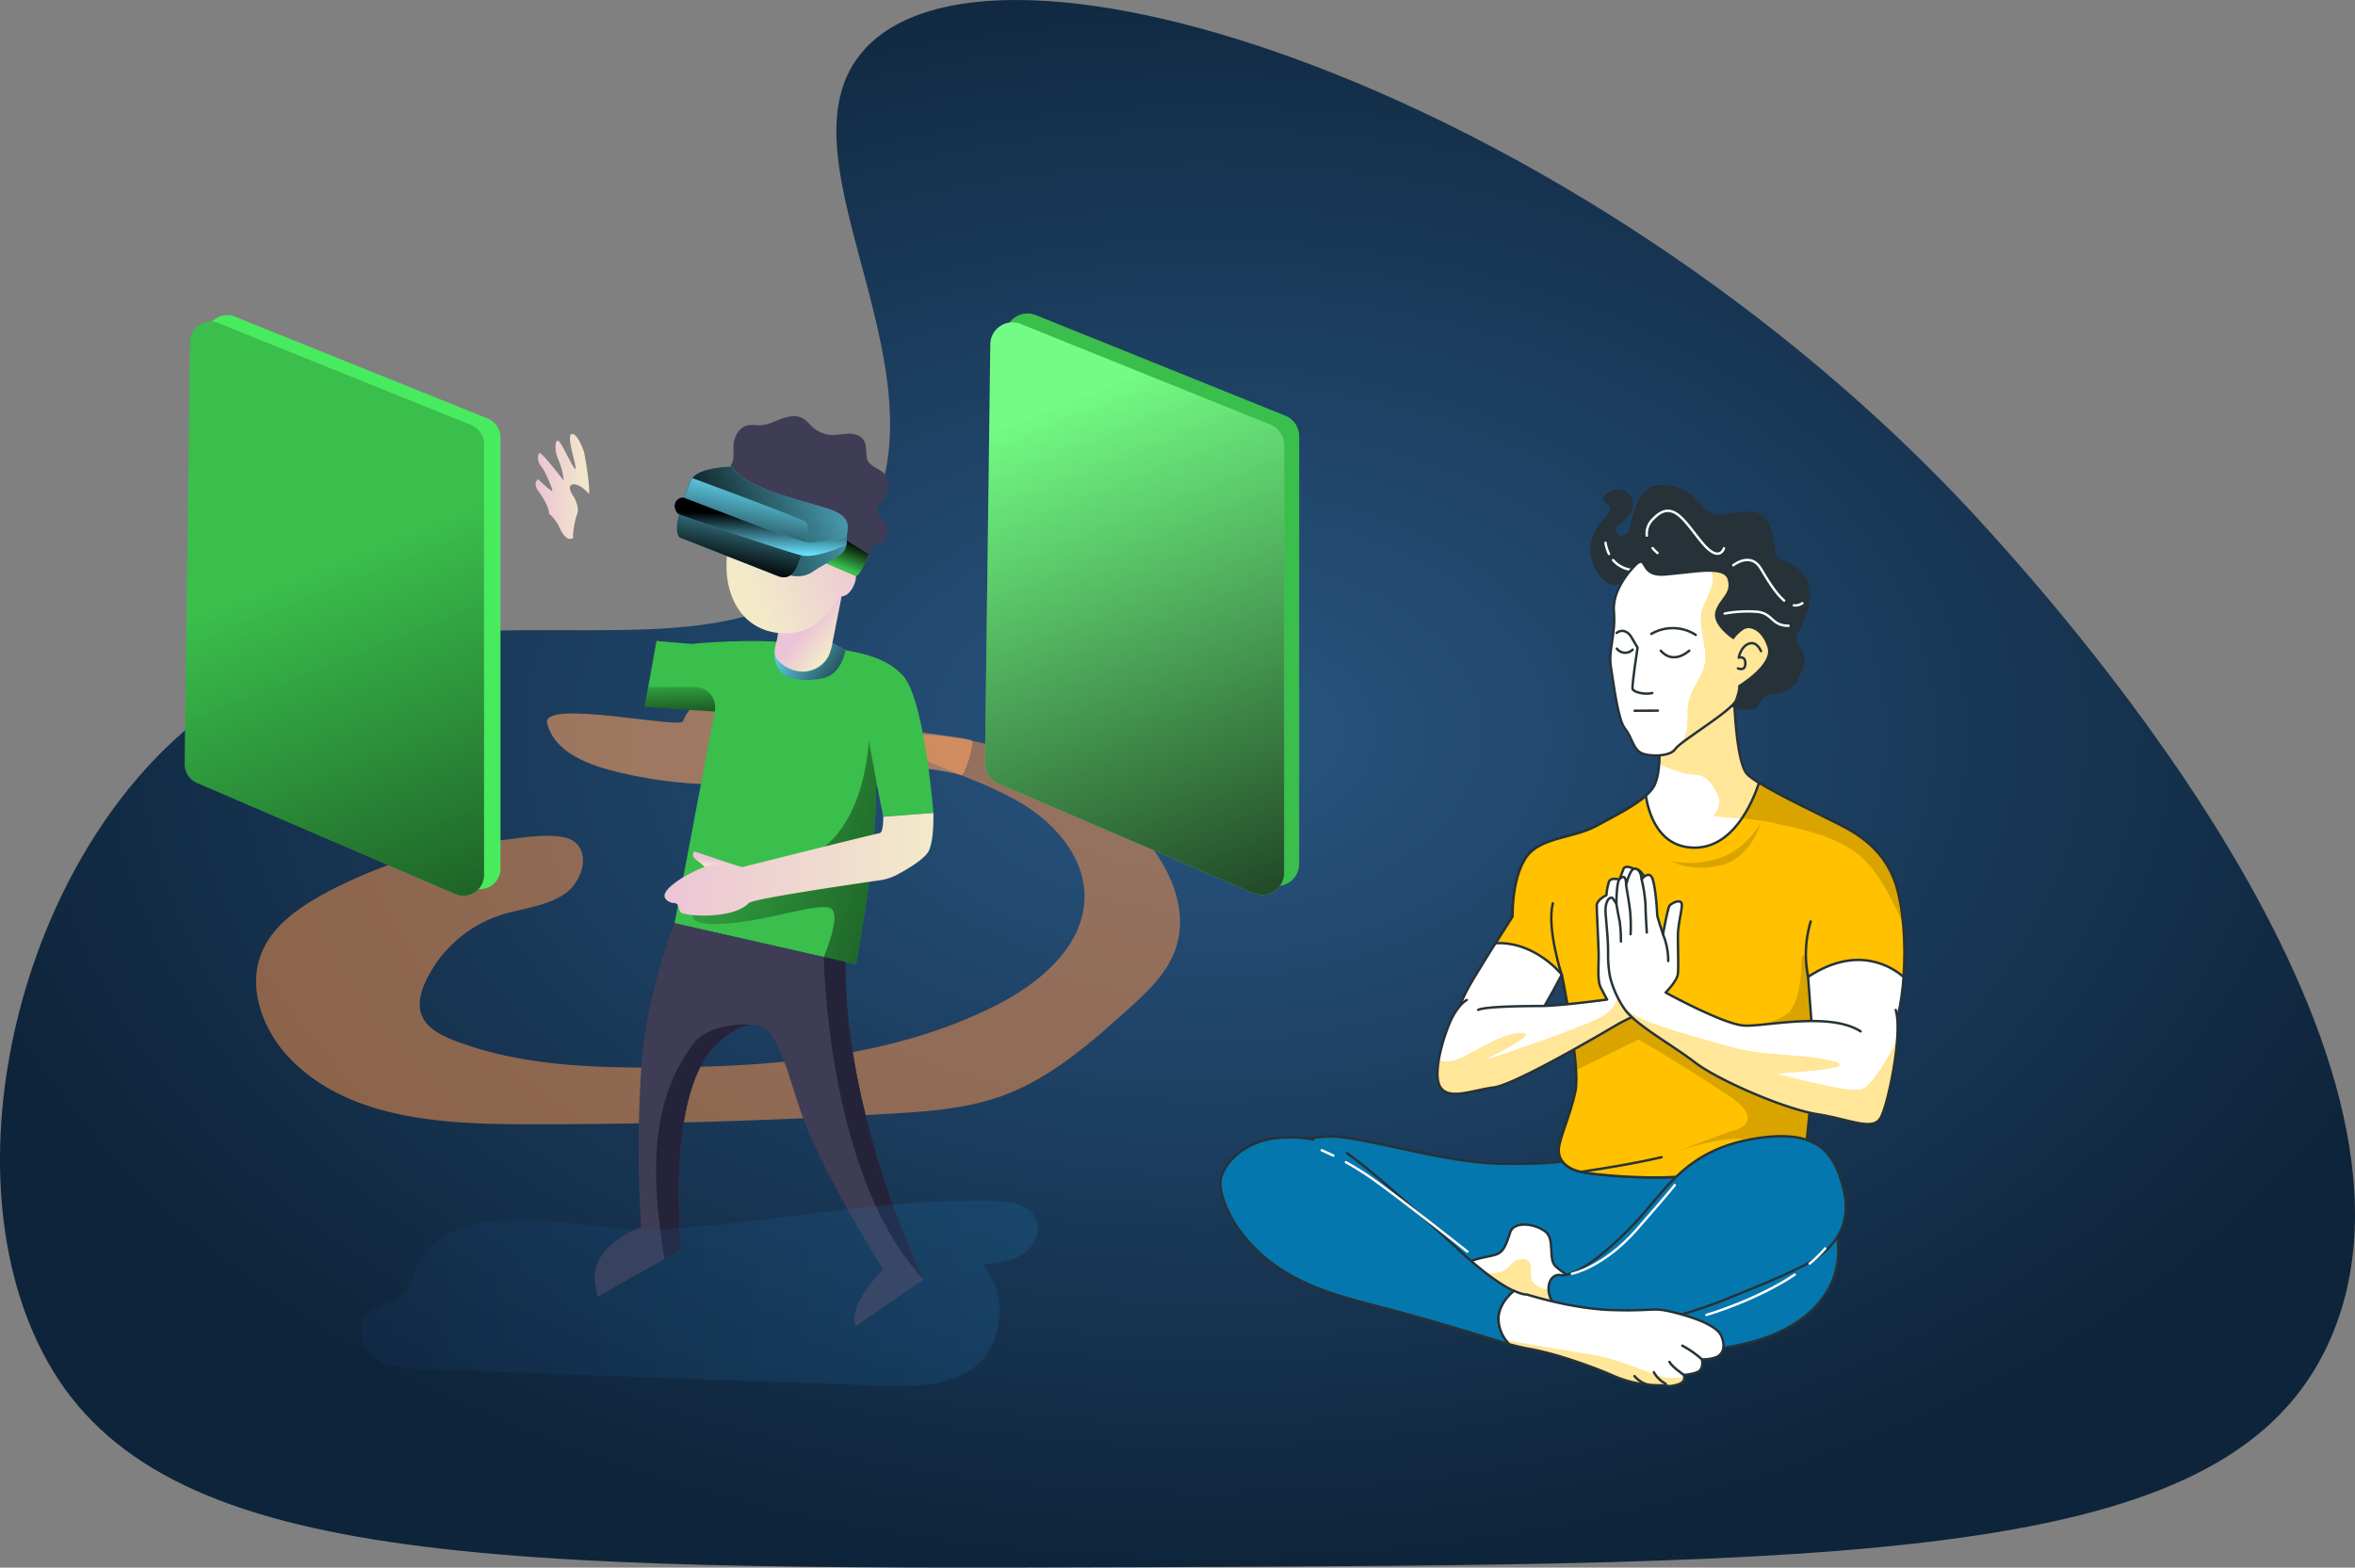 <?xml version="1.0" encoding="UTF-8"?> <svg xmlns="http://www.w3.org/2000/svg" xmlns:xlink="http://www.w3.org/1999/xlink" width="975.209" height="649.325" viewBox="0 0 975.209 649.325"><rect x="0" y="0" width="975.209" height="649.325" fill="#808080" stroke="none"/><defs><radialGradient id="radial-gradient" cx="0.5" cy="0.5" r="0.5" gradientUnits="objectBoundingBox"><stop offset="0" stop-color="#295682"></stop><stop offset="1" stop-color="#0e243a"></stop></radialGradient><linearGradient id="linear-gradient" x1="0.771" y1="1.8" x2="0.483" y2="0.409" gradientUnits="objectBoundingBox"><stop offset="0.01"></stop><stop offset="0.99" stop-opacity="0"></stop></linearGradient><linearGradient id="linear-gradient-2" x1="0.704" y1="1.48" x2="0.416" y2="0.086" xlink:href="#linear-gradient"></linearGradient><linearGradient id="linear-gradient-3" x1="1.311" y1="0.739" x2="-0.285" y2="0.089" gradientUnits="objectBoundingBox"><stop offset="0.01"></stop><stop offset="0.15" stop-opacity="0.478"></stop><stop offset="0.99" stop-opacity="0"></stop></linearGradient><linearGradient id="linear-gradient-4" x1="1.555" y1="0.877" x2="-0.117" y2="0.226" xlink:href="#linear-gradient"></linearGradient><linearGradient id="linear-gradient-5" x1="0.494" y1="0.497" x2="0.364" y2="0.857" gradientUnits="objectBoundingBox"><stop offset="0" stop-color="#ecc4d7"></stop><stop offset="0.42" stop-color="#efd4d1"></stop><stop offset="1" stop-color="#f2eac9"></stop></linearGradient><linearGradient id="linear-gradient-6" x1="0.538" y1="0.467" x2="0.88" y2="0.817" gradientUnits="objectBoundingBox"><stop offset="0" stop-color="#ecc4d7"></stop><stop offset="0.83" stop-color="#f2eac9"></stop></linearGradient><linearGradient id="linear-gradient-7" x1="0" y1="0.5" x2="1" y2="0.5" xlink:href="#linear-gradient-5"></linearGradient><linearGradient id="linear-gradient-10" x1="0.947" y1="0.232" x2="-0.002" y2="0.714" xlink:href="#linear-gradient-6"></linearGradient><linearGradient id="linear-gradient-11" x1="0.701" y1="0.097" x2="0.398" y2="0.789" xlink:href="#linear-gradient"></linearGradient><linearGradient id="linear-gradient-12" x1="-0.051" y1="0.65" x2="1.398" y2="0.257" xlink:href="#linear-gradient"></linearGradient><linearGradient id="linear-gradient-13" x1="0.382" y1="0.928" x2="0.642" y2="0.005" xlink:href="#linear-gradient"></linearGradient><linearGradient id="linear-gradient-14" x1="0.513" y1="0.281" x2="0.461" y2="0.929" xlink:href="#linear-gradient"></linearGradient><linearGradient id="linear-gradient-15" x1="0.65" y1="2.438" x2="0.383" y2="-0.544" xlink:href="#linear-gradient"></linearGradient><linearGradient id="linear-gradient-16" y1="0.5" x2="1" y2="0.5" gradientUnits="objectBoundingBox"><stop offset="0" stop-color="#183866"></stop><stop offset="1" stop-color="#1a7fc1"></stop></linearGradient><clipPath id="clip-path"><path id="Path_3147" data-name="Path 3147" d="M293.612,184.547s.809,10.2-2.037,15.895-14.291,11.43-24.088,16.733-23.669,4.494-29.377,13.467-5.3,24.073-5.3,24.073-8.988,13.886-16.328,26.125-11.43,24.9-2.037,31.79,20.808-3.266,26.935-13,11.834-20.808,11.834-20.808,7.817,37.9,5.708,48.147-6.936,20-6.936,24.565,3.67,7.76,9.392,8.973,25.3,2.89,38.769,2.052,51.832-3.266,53.464-8.583,4.075-42.035,4.075-42.035,24.073,8.164,31.428-6.517,7.745-47.684,2.442-64.085-18.785-22.441-26.934-26.515-30.6-14.7-34.68-19.189-5.332-26.6-5.332-33.943-.809-.4-8.569,5.3S293.612,184.547,293.612,184.547Z" transform="translate(-208.982 -158.514)" fill="#fff" stroke="#263238" stroke-linecap="round" stroke-linejoin="round" stroke-width="1"></path></clipPath><clipPath id="clip-path-2"><path id="Path_3161" data-name="Path 3161" d="M359.422,202.191c-6.358-3.193-21.415-10.346-29.665-15.461-2.717,8.15-10.693,26.877-26.646,26.877-14.71,0-19.03-13.756-20.23-21.458-4.884,4.335-13.164,8.5-20.533,12.485-9.783,5.3-23.669,4.494-29.377,13.467s-5.3,24.073-5.3,24.073-3.035,4.7-7.008,11.011c16.487-.824,27.455,13.077,27.455,13.077s7.716,37.9,5.607,48.147-6.936,20-6.936,24.565,3.67,7.76,9.392,8.973,25.3,2.89,38.769,2.052,51.832-3.266,53.464-8.583,4.075-42.035,4.075-42.035l-2.442-32.238c20.5-13.554,34.839-4.06,39.535,0,1.011-13.857-.145-28.9-3.222-38.379C381.053,212.393,367.586,206.266,359.422,202.191Z" transform="translate(-220.66 -186.73)" fill="#ffc100" stroke="#263238" stroke-linecap="round" stroke-linejoin="round" stroke-width="1"></path></clipPath><clipPath id="clip-path-3"><path id="Path_3169" data-name="Path 3169" d="M216.112,265.984s-4.031,2.139-7.225,9.927-7.225,22.253-3.222,26.819,13.149.535,21.675-.535S271.6,280.2,277.5,276.706s10.736-4.826,12.615-8.049,1.344-14.753,1.6-20.389-1.069-30.85-1.069-30.85-1.878-6.17-5.1-5.635c0,0-3.757-2.139-4.552,0l-1.618,4.335s-3.482-1.069-4.335.809a23.829,23.829,0,0,0-1.069,5.635s-4.017,1.878-4.017,4.335.795,16.906.795,20.923-.535,10.2.809,12.875,2.688,5.1,2.688,5.1-19.594,2.688-27.9,2.688-22.8.26-25.489,1.6" transform="translate(-203.992 -210.832)" fill="#fff" stroke="#263238" stroke-linecap="round" stroke-linejoin="round" stroke-width="1"></path></clipPath><clipPath id="clip-path-4"><path id="Path_3174" data-name="Path 3174" d="M357.793,278.75c-12.875-8.309-39.708-1.878-48.291-2.413s-32.454-13.684-32.454-13.684,4.826-4.826,5.086-7.774,0-11,0-15.562,1.344-9.118,1.618-12.6-4.335-1.084-5.1,0-2.688,11.791-2.688,11.791-2.413-7.225-2.413-8.034-.535-10.736-1.878-14.768-4.552,0-4.552,0c-.275-2.413-1.084-4.335-2.962-4.335s-3.482,6.719-3.482,6.719c0-4.031-1.344-3.757-2.688-2.428s-1.329,10.2-1.329,10.2l-1.618-2.413c-1.878-.535-2.89,2.413-2.89,5.1s1.069,10.722,1.069,17.427a50.218,50.218,0,0,0,.809,10.2,41.124,41.124,0,0,0,5.9,13.149c4.566,6.7,19.854,15.013,29.246,22.253s37.02,19.319,50.7,21.472,23.12,7.225,26.284,1.344,9.118-34.882,6.17-44.534" transform="translate(-252.15 -211.37)" fill="#fff" stroke="#263238" stroke-linecap="round" stroke-linejoin="round" stroke-width="1"></path></clipPath><clipPath id="clip-path-5"><path id="Path_3183" data-name="Path 3183" d="M259.244,335.949a30.837,30.837,0,0,1-8.049-5.361c-3.208-3.222,0-11.271-4.335-14.45s-12.875-4.335-14.45.549-2.688,8.049-5.91,9.118-6.965,1.069-12.875,3.757-5.9,12.34-5.9,12.34a163.285,163.285,0,0,1,33.235,8.049c15.562,5.9,22.527,2.673,22.527,2.673S264.084,341.8,259.244,335.949Z" transform="translate(-207.73 -313.385)" fill="#fff" stroke="#263238" stroke-linecap="round" stroke-linejoin="round" stroke-width="1"></path></clipPath><clipPath id="clip-path-6"><path id="Path_3195" data-name="Path 3195" d="M292.3,340.875c-6.979-1.618-7.514,0-24.146-.549s-34.867-6.43-34.867-6.43-1.561.231-5.4-1.546c-2.774,2.4-6.1,6.257-6.4,11.2a15.143,15.143,0,0,0,4.552,10.982c2.89.766,5.679,1.445,8.323,1.893,11.806,2.153,26.284,7.514,33.8,10.736a46.846,46.846,0,0,0,19.319,4.335c5.9,0,3.6.881,7.9-.2s2.818-4.089,2.818-4.089a18.887,18.887,0,0,0,5.375-1.069c3.208-1.084,2.139-5.375,2.139-5.375a16.1,16.1,0,0,0,6.185-1c3.28-1.72,3.28-5.332,1.864-8.67C311.618,346.034,299.278,342.479,292.3,340.875Z" transform="translate(-221.479 -332.35)" fill="#fff" stroke="#263238" stroke-linecap="round" stroke-linejoin="round" stroke-width="1"></path></clipPath><clipPath id="clip-path-7"><path id="Path_3204" data-name="Path 3204" d="M264.4,124.286s-10.2,9.378-9.378,19.58-2.456,15.895-1.228,23.264,2.89,21.675,5.78,25.3,3.266,7.76,6.127,9.8,12.658,2.037,14.7-1.228,23.669-15.895,25.3-20.4,1.228-5.708,1.228-5.708,14.276-8.569,12.239-15.895-7.76-10.2-11.025-7.745-3.67,3.67-3.67,3.67-8.54-5.621-6.907-10.924,6.734-7.124,5.1-13.251-13.843-3.063-26.833-2.066C265.587,129.43,268.954,120.529,264.4,124.286Z" transform="translate(-253.517 -123.357)" fill="#fff" stroke="#263238" stroke-linecap="round" stroke-linejoin="round" stroke-width="1"></path></clipPath></defs><g id="intelligence" transform="translate(0 0)"><g id="g22"><path id="path24" d="M-705.888,135.859c47.318,85.341,182.241,86.578,450.16,85.568,299.442-1.13,449.162-1.7,492.944-89.289,59.322-118.682-107.792-305.22-137.651-338.55C-59.174-383.6-310.172-470.2-367.337-407.311c-41.331,45.468,44.346,140.813-5.581,206.48-52.893,69.57-175.884-2.159-269.724,70.686-74.6,57.91-106.363,188.235-63.246,266" transform="translate(725.354 427.739)" fill="url(#radial-gradient)"></path></g><g id="vr-glasses" transform="translate(42.697 110.168)"><path id="Path_2064" data-name="Path 2064" d="M205.085,310.872c-10.446,5.715-20.883,13.076-25.437,24.068-6.446,15.607,1.215,34.044,13.415,45.728,24.322,23.291,61.435,25.383,95.11,25.445q76.057.146,152.038-4.377c15.476-.923,31.183-2.038,45.782-7.284,20-7.192,36.452-21.591,52.235-35.821,7.838-7.061,15.907-14.553,19.56-24.445,7.292-19.722-5.5-41.367-21.122-55.435a134.077,134.077,0,0,0-90.526-34.083c-1.446,4.615,3.608,8.461,7.984,10.484,13.968,6.446,28.952,10.892,41.928,19.168s24.091,21.63,24.291,37.013c.277,20.568-18.268,36.275-36.629,45.544C441.141,378.368,392,382.3,344.308,382.607c-28.775.208-58.22-.885-85.08-11.23-5.677-2.184-11.769-5.384-13.622-11.184-1.377-4.284-.038-8.969,1.831-13.076a52.3,52.3,0,0,1,30.952-27.583c9.23-3.008,19.56-3.546,27.36-9.315,6.154-4.554,10.176-15.861,3.315-21.153-6.223-4.8-24.46-1.115-31.537-.431a189.573,189.573,0,0,0-72.442,22.237Z" transform="translate(-113.947 -50.607)" fill="#e88d4e" opacity="0.57"></path><path id="Path_2065" data-name="Path 2065" d="M161.692,19.454l104.663,42.2a8.523,8.523,0,0,1,5.33,7.9V248.111a8.515,8.515,0,0,1-11.884,7.823L152.885,209.959a8.515,8.515,0,0,1-5.115-7.93l2.223-174.782a8.515,8.515,0,0,1,11.7-7.792Z" transform="translate(-107.129 1.517)" fill="#47eb5d"></path><path id="Path_2093" data-name="Path 2093" d="M333.975,235.966c3.138,12.392,17.691,17.453,30.1,20.383,31.183,7.361,56.789,5.677,88.287-.215,14.153-2.646,35.906-3.454,53.02,1.285,1.538.438,5.477-12.945,4.492-14.253-.685-.908-13.7-2.408-14.815-2.615-9.838-1.785-34.375-1.123-44.313,0-23.914,2.723-51.7-27.745-60.52-5.454C388.933,238.373,331.382,225.7,333.975,235.966Z" transform="translate(-150.088 -46.504)" fill="#ffa261" opacity="0.57"></path><path id="Path_2066" data-name="Path 2066" d="M152.811,21.943l104.609,42.2a8.53,8.53,0,0,1,5.384,7.892V250.6a8.523,8.523,0,0,1-11.884,7.823L144,212.44a8.53,8.53,0,0,1-5.154-7.93l2.223-174.782a8.515,8.515,0,0,1,11.738-7.784Zm338.442-3.338,103.379,41.69a9.169,9.169,0,0,1,5.746,8.461V245.9a9.176,9.176,0,0,1-12.8,8.461L482.023,208.925a9.184,9.184,0,0,1-5.553-8.546L478.677,27a9.184,9.184,0,0,1,12.576-8.4Z" transform="translate(-105.07 1.72)" fill="#3abe4c"></path><path id="Path_2067" data-name="Path 2067" d="M584.545,23.417,687.862,65.091a9.169,9.169,0,0,1,5.746,8.507V250.712a9.176,9.176,0,0,1-12.8,8.461L575.245,213.791a9.169,9.169,0,0,1-5.546-8.546L571.9,31.87a9.184,9.184,0,0,1,12.646-8.453Z" transform="translate(-204.515 0.616)" fill="#73fc85"></path><path id="Path_2068" data-name="Path 2068" d="M152.811,22.95l104.609,42.2a8.53,8.53,0,0,1,5.384,7.892V251.606a8.523,8.523,0,0,1-11.884,7.823L144,213.447a8.53,8.53,0,0,1-5.154-7.93l2.223-174.782a8.515,8.515,0,0,1,11.738-7.784Z" transform="translate(-105.07 0.713)" fill="url(#linear-gradient)"></path><path id="Path_2069" data-name="Path 2069" d="M584.545,23.417,687.862,65.091a9.169,9.169,0,0,1,5.746,8.507V250.712a9.176,9.176,0,0,1-12.8,8.461L575.245,213.791a9.169,9.169,0,0,1-5.546-8.546L571.9,31.87a9.184,9.184,0,0,1,12.646-8.453Z" transform="translate(-204.515 0.616)" fill="url(#linear-gradient-2)"></path><path id="Path_2070" data-name="Path 2070" d="M506.05,265.557l-20.768,1.585-2.446-12.461c-1.708-3.746,2.446,12.461-8.846,73.573l-6.507-1.477-68.635-15.553L415.5,223.537l-29.021-1.961,4.907-27.275,14.438,1.231s25.945-2.708,45.267,0,32.952,3.392,42.113,12.822S506.05,265.557,506.05,265.557Z" transform="translate(-162.226 -38.983)" fill="#3abe4c"></path><path id="Path_2071" data-name="Path 2071" d="M488.809,267.062c-1.708-3.746,2.446,12.461-8.846,73.573l-6.507-1.477-6.83-1.538s7.207-16.922,3.161-20-23.945,4.377-41.775,5.992-15.561-3.361-15.561-3.361,16.307-14.83,43.913-22.868,28.914-49.443,28.914-49.443Z" transform="translate(-168.199 -51.363)" fill="url(#linear-gradient-3)"></path><path id="Path_2072" data-name="Path 2072" d="M456.48,199.829s17.414.723,23.906-4.469l5.438,3.031s-1.484,10.415-10,11.8S456.465,211.105,456.48,199.829Z" transform="translate(-178.383 -39.227)" fill="#68e1fd"></path><path id="Path_2073" data-name="Path 2073" d="M456.48,199.829s17.414.723,23.906-4.469l5.438,3.031s-1.484,10.415-10,11.8S456.465,211.105,456.48,199.829Z" transform="translate(-178.383 -39.227)" fill="url(#linear-gradient-4)"></path><path id="Path_2074" data-name="Path 2074" d="M431.055,313.677,413.172,307.7s-2.108,1.392,1.023,3.7a43.773,43.773,0,0,1,3.8,3.238Z" transform="translate(-168.227 -65.157)" fill="url(#linear-gradient-5)"></path><path id="Path_2075" data-name="Path 2075" d="M457.709,185.253c.392-3.077.546-6.484,2.523-8.915a14.1,14.1,0,0,1,4.307-3.161l13.022-7.23c1.585-.877,3.307-1.785,5.1-1.538a2.308,2.308,0,0,1,1.2.462c.869.715.731,2.069.515,3.184q-1.984,10.084-3.992,20.168a21.791,21.791,0,0,1-1.623,5.53,12.092,12.092,0,0,1-11.115,6.323,14.361,14.361,0,0,1-9.684-4.538C455.04,192.468,457.232,189.06,457.709,185.253Z" transform="translate(-178.381 -32.074)" fill="url(#linear-gradient-6)"></path><path id="Path_2076" data-name="Path 2076" d="M486.405,314.808a21.823,21.823,0,0,0,7.253-2.384c4.507-2.415,11.73-6.723,13.138-10.153,2.069-5.069,1.723-15.33,1.723-15.33l-20.768,1.585s.177,6.561-1.538,6.792-56.866,14.038-56.866,14.038-8.53-2.761-16.014.115-18.514,9.569-15.707,13.076a4.669,4.669,0,0,0,3.508,1.692c2.431.077,1.477,2.915,2.938,3.992,1.954,1.438,21.368,2.923,28.014-3.977C433.785,322.5,474.029,316.592,486.405,314.808Z" transform="translate(-164.696 -60.365)" fill="url(#linear-gradient-7)"></path><path id="Path_2077" data-name="Path 2077" d="M377.836,168.568l-3.446,19.114a85.248,85.248,0,0,0-10.438-6.407c-6.107-3.169-20.376-43.074-20.376-43.074s-1.5-7.13-5.984-9.553-4.261-10.253-4.261-12.792h0c0-2.531-2.308-6.438-4.561-9.538s0-4.723,0-4.723,5.823,5.523,5.93,4.838-2.908-8.246-4.615-10.146-1.608-5.046-.685-5.507,10,11.392,10,11.392a29.183,29.183,0,0,0-2.192-8.638c-1.838-4.023-1.377-8.515,0-7.823s7.138,13.845,7.138,11.33-4.615-15.468-.923-14.092c1.377.515,2.877,3.184,4.377,7.277,2.5,6.853,4.977,17.691,6.769,29.114C357.452,137.531,377.836,168.568,377.836,168.568Z" transform="translate(-148.675 -13.258)" fill="url(#linear-gradient-7)"></path><path id="Path_2078" data-name="Path 2078" d="M349.909,107.684s-3.907-4.523-6.792-3.931.577,5.307.577,5.307,2.415,4.146,1.269,7.023-1.954,9.323-1.615,9.553-2.531,2.884-5.638-3.907a17.222,17.222,0,0,0-4.369-5.884c0-2.531-2.308-6.438-4.561-9.538s0-4.723,0-4.723,5.823,5.523,5.93,4.838-2.908-8.246-4.615-10.146-1.608-5.046-.685-5.507,10,11.392,10,11.392a29.182,29.182,0,0,0-2.192-8.638c-1.838-4.023-1.377-8.515,0-7.823s7.138,13.845,7.138,11.33-4.615-15.468-.923-14.092c1.377.515,2.877,3.184,4.377,7.277C347.84,90.216,350.255,102.615,349.909,107.684Z" transform="translate(-148.677 -13.256)" fill="url(#linear-gradient-7)"></path><path id="Path_2079" data-name="Path 2079" d="M495.794,493.848l-28.037,19.314c-4.207-8.138,11.292-23.46,11.292-23.46S455.2,452.127,445.9,427.021c-7.084-19.045-10-38.806-21.114-38.644-3.531.054-7.884,2.115-13.468,6.846-23.183,19.614-15.884,86.226-15.884,86.226l-6.923,3.923h0l-27.821,15.691-1.177-6.7c-1.108-15.014,19.276-22.145,19.276-22.145a515.673,515.673,0,0,1,0-65.381c2.377-32.714,13.845-60.527,13.845-60.527l61.8,14.007,9.015,2.038c-.508,64.119,31.8,130.454,32.329,131.477Z" transform="translate(-155.993 -74.068)" fill="#3f3d56"></path><path id="Path_2080" data-name="Path 2080" d="M484.575,137.565a36.98,36.98,0,0,1-2.023,7.592,1.361,1.361,0,0,1,1.269.692c1.461,2.438-1.954,10.6-6.415,9.676-2.484,4.131-5.323,8.161-9.176,11.053-8.63,6.477-21.953,5.592-29.645-1.946-5.669-5.546-8.092-13.784-8.046-21.714.054-9.23,2.538-23.9,8.353-31.475s18.222-4.661,25.852-2.054c5.9,2.015,11.853,4.777,15.676,9.7C484.4,124.212,485.506,131.15,484.575,137.565Z" transform="translate(-172.396 -18.738)" fill="url(#linear-gradient-10)"></path><path id="Path_2081" data-name="Path 2081" d="M432.71,93.831c1.8-2.461,1.046-5.854,1.277-8.892.277-3.607,2.569-7.392,6.154-7.969a30.06,30.06,0,0,1,4.554.077c3.077,0,5.969-1.538,8.869-2.623s6.292-1.792,9.015-.308c1.685.915,2.861,2.538,4.3,3.846a12.63,12.63,0,0,0,7.83,3.077c2.308.077,4.661-.5,7-.515s4.915.692,6.153,2.661c1.362,2.1.815,4.854,1.277,7.315.346,1.823,1.761,2.954,3.354,3.923s3.361,1.777,4.469,3.269a7.131,7.131,0,0,1,.838,6.046,18.406,18.406,0,0,1-2.908,5.561c-.769,1.131-1.638,2.4-1.431,3.761.269,1.815,2.208,2.8,3.369,4.215a5.83,5.83,0,0,1-1.923,8.576,11.735,11.735,0,0,0-2.846,1.323c-1.884,1.631-1.092,5.061-2.969,6.7-1.538,1.369-4.207.546-5.484-1.108s-4.223-5.861-4.523-7.93c-.538-3.338,1.3-4.831-1-7.307-2.692-2.884-6.792-3.846-10.446-5.307-4.515-1.838-10.061-1.461-14.53-3.407-3.946-1.723-9.676-3.461-13.676-5.061S435.071,97.423,432.71,93.831Z" transform="translate(-172.897 -11.048)" fill="#3f3d56"></path><path id="Path_2082" data-name="Path 2082" d="M491.869,139.39l10,6.207s-2.954,8.33-5.307,9.23L484.3,149.543Z" transform="translate(-184.804 -26.309)" fill="#3abe4c"></path><path id="Path_2083" data-name="Path 2083" d="M491.869,139.39l10,6.207s-2.954,8.33-5.307,9.23L484.3,149.543Z" transform="translate(-184.804 -26.309)" fill="url(#linear-gradient-11)"></path><path id="Path_2084" data-name="Path 2084" d="M426.655,100.32s-13.245.231-16.484,4.838-6.361,19.883-6.361,19.883l45.244,19.883s5.984,2.615,11.161-1.085,14.115-6.707,13.745-11.422,3.292-9.538-4.077-13.215S431.539,110.435,426.655,100.32Z" transform="translate(-166.226 -17.291)" fill="#68e1fd"></path><path id="Path_2085" data-name="Path 2085" d="M426.655,100.32s-13.245.231-16.484,4.838-6.361,19.883-6.361,19.883l45.244,19.883s5.984,2.615,11.161-1.085,14.115-6.707,13.745-11.422,3.292-9.538-4.077-13.215S431.539,110.435,426.655,100.32Z" transform="translate(-166.226 -17.291)" fill="url(#linear-gradient-12)"></path><path id="Path_2086" data-name="Path 2086" d="M410.163,106.61s45.1,16.614,47,18.207-1.038,13.33-3.8,19.022-7.507,3.431-7.507,3.431l-40.9-16.03s-2.654-1.723,0-10.7S409.064,108.733,410.163,106.61Z" transform="translate(-166.219 -18.743)" fill="#68e1fd"></path><path id="Path_2087" data-name="Path 2087" d="M410.163,106.61s45.1,16.614,47,18.207-1.038,13.33-3.8,19.022-7.507,3.431-7.507,3.431l-40.9-16.03s-2.654-1.723,0-10.7S409.064,108.733,410.163,106.61Z" transform="translate(-166.219 -18.743)" fill="url(#linear-gradient-13)"></path><path id="Path_2088" data-name="Path 2088" d="M402.907,119.133c.354-1.246,2.423-2.446,3.638-1.992,9.807,3.669,47.759,18.576,51.951,18.576,4.807,0,15.215-2.115,15.215-2.115a5.662,5.662,0,0,1,0,2.677c-.392,1.038-12.561,5.769-17.83,4.892-4.615-.769-42.467-13.745-51.474-17.13-1.069-.4-2.061-2.892-1.754-4Z" transform="translate(-165.946 -21.151)" fill="#68e1fd"></path><path id="Path_2089" data-name="Path 2089" d="M402.907,119.133c.354-1.246,2.423-2.446,3.638-1.992,9.807,3.669,47.759,18.576,51.951,18.576,4.807,0,15.215-2.115,15.215-2.115a5.662,5.662,0,0,1,0,2.677c-.392,1.038-12.561,5.769-17.83,4.892-4.615-.769-42.467-13.745-51.474-17.13-1.069-.4-2.061-2.892-1.754-4Z" transform="translate(-165.946 -21.151)" fill="url(#linear-gradient-14)"></path><path id="Path_2090" data-name="Path 2090" d="M387.941,219.14h19.445a8.307,8.307,0,0,1,8.161,9.892l-.046.254-29.021-1.961Z" transform="translate(-162.226 -44.716)" fill="url(#linear-gradient-15)"></path><path id="Path_2091" data-name="Path 2091" d="M503.434,498.035c-40.052-42.128-41.367-133.516-41.367-133.516l9.015,2.038C470.6,430.678,502.9,497.012,503.434,498.035Zm-71-105.456c-3.531.054-7.884,2.115-13.469,6.846-23.183,19.614-15.884,86.226-15.884,86.226l-6.923,3.923h0c-5.8-34.906-6.153-64.919,11.669-88.857C414.854,391.218,431.369,392.465,432.438,392.58Z" transform="translate(-163.64 -78.272)" fill="#25233a"></path><path id="Path_2092" data-name="Path 2092" d="M258.156,520.617c-2.561,4.854-3.507,10.83-7.692,14.384s-10.907,3.769-14.615,7.969c-4.615,5.246-1.654,14.107,4.107,18.045s13.153,4.323,20.122,4.569l189.266,6.761c13.192.469,27.56.585,38.059-7.407,12.838-9.761,14.615-31.021,3.538-42.759,5.623-.477,11.476-1.038,16.3-3.977s8.215-9.038,6.207-14.315c-2.546-6.669-11.269-7.992-18.407-8.123C447.707,494.9,402.5,505.3,355.673,507.7,329.9,509.01,273.37,491.78,258.156,520.617Z" transform="translate(-126.935 -108.553)" opacity="0.19" fill="url(#linear-gradient-16)"></path></g><g id="freepik--Character--inject-10" transform="translate(363.587 99.66)"><path id="Path_3143" data-name="Path 3143" d="M284.5,297.772s-7.514,2.153-30.576,1.618-56.354-11.271-69.215-11.271-26.848,4.826-32.194,15.563-10.2,24.146,20.923,36.486,54.722,16.1,99.256,27.354,62.235,11.806,85.254,5.91,38.624-20.923,36.486-41.9-6.979-33.8-18.236-37.021S284.5,297.772,284.5,297.772Z" transform="translate(3.014 82.963)" fill="#0577af" stroke="#263238" stroke-linecap="round" stroke-linejoin="round" stroke-width="1"></path><path id="Path_3144" data-name="Path 3144" d="M293.612,184.547s.809,10.2-2.037,15.895-14.291,11.43-24.088,16.733-23.669,4.494-29.377,13.467-5.3,24.073-5.3,24.073-8.988,13.886-16.328,26.125-11.43,24.9-2.037,31.79,20.808-3.266,26.935-13,11.834-20.808,11.834-20.808,7.817,37.9,5.708,48.147-6.936,20-6.936,24.565,3.67,7.76,9.392,8.973,25.3,2.89,38.769,2.052,51.832-3.266,53.464-8.583,4.075-42.035,4.075-42.035,24.073,8.164,31.428-6.517,7.745-47.684,2.442-64.085-18.785-22.441-26.934-26.515-30.6-14.7-34.68-19.189-5.332-26.6-5.332-33.943-.809-.4-8.569,5.3S293.612,184.547,293.612,184.547Z" transform="translate(29.893 25.29)" fill="#fff"></path><g id="Group_852" data-name="Group 852" transform="translate(238.875 183.805)" clip-path="url(#clip-path)"><path id="Path_3145" data-name="Path 3145" d="M365.5,241.262c-5.3-16.314-18.785-22.441-26.934-26.515s-30.6-14.7-34.68-19.189-5.332-26.53-5.332-33.87-.809-.4-8.569,5.3-22.441,17.557-22.441,17.557a53.226,53.226,0,0,1,0,6.95c4.638,2.009,10.78,4.335,14.2,4.335,5.968,0,7.76,4.176,10.115,8.352s-1.792,8.944-1.792,8.944,19.088,1.2,25.648,2.977,23.857,4.176,34.593,13.135c8.482,7.052,14.349,20.042,18.207,28.437A78.026,78.026,0,0,0,365.5,241.262Z" transform="translate(-182.925 -158.514)" fill="#ffc100"></path><path id="Path_3146" data-name="Path 3146" d="M365.5,241.262c-5.3-16.314-18.785-22.441-26.934-26.515s-30.6-14.7-34.68-19.189-5.332-26.53-5.332-33.87-.809-.4-8.569,5.3-22.441,17.557-22.441,17.557a53.226,53.226,0,0,1,0,6.95c4.638,2.009,10.78,4.335,14.2,4.335,5.968,0,7.76,4.176,10.115,8.352s-1.792,8.944-1.792,8.944,19.088,1.2,25.648,2.977,23.857,4.176,34.593,13.135c8.482,7.052,14.349,20.042,18.207,28.437A78.026,78.026,0,0,0,365.5,241.262Z" transform="translate(-182.925 -158.514)" fill="#fff" opacity="0.6"></path></g><path id="Path_3148" data-name="Path 3148" d="M293.612,184.547s.809,10.2-2.037,15.895-14.291,11.43-24.088,16.733-23.669,4.494-29.377,13.467-5.3,24.073-5.3,24.073-8.988,13.886-16.328,26.125-11.43,24.9-2.037,31.79,20.808-3.266,26.935-13,11.834-20.808,11.834-20.808,7.817,37.9,5.708,48.147-6.936,20-6.936,24.565,3.67,7.76,9.392,8.973,25.3,2.89,38.769,2.052,51.832-3.266,53.464-8.583,4.075-42.035,4.075-42.035,24.073,8.164,31.428-6.517,7.745-47.684,2.442-64.085-18.785-22.441-26.934-26.515-30.6-14.7-34.68-19.189-5.332-26.6-5.332-33.943-.809-.4-8.569,5.3S293.612,184.547,293.612,184.547Z" transform="translate(29.893 25.29)" fill="none" stroke="#263238" stroke-linecap="round" stroke-linejoin="round" stroke-width="1"></path><path id="Path_3149" data-name="Path 3149" d="M333.307,162.08c3.266-6.112,8.164-16.733,1.633-24.073s-10.606-2.89-11.43-10.2-2.442-15.1-9.8-15.1-12.644,2.89-17.138,0-8.164-11.025-19.594-11.025-11.415,17.557-13.467,19.594a10.519,10.519,0,0,1-3.338,1.6,2.977,2.977,0,0,1-1.965-1.6c-2.037-4.075,3.67-3.67,6.127-9.8s-4.494-10.2-9.392-6.531,5.3,3.266-.4,9.392-8.973,13.467-3.728,22.484,11.43,3.67,11.43,3.67c1.214-.809,2.312,3.786,13.193,5.78,10.361,1.893,17.441-1.445,18.265,9.941s10.982,17.759,13.843,19.392-4.494,10.621-2.89,14.7,6.936,3.67,10.2,3.266,1.228-5.3,8.164-6.127,9.378-2.89,12.239-10.606S330.041,168.207,333.307,162.08Z" transform="translate(47.333 0)" fill="#263238" stroke="#263238" stroke-linecap="round" stroke-linejoin="round" stroke-width="1"></path><path id="Path_3150" data-name="Path 3150" d="M306.12,136.146a5.086,5.086,0,0,0,3.526-.9" transform="translate(73.118 14.938)" fill="none" stroke="#fff" stroke-linecap="round" stroke-linejoin="round" stroke-width="1"></path><path id="Path_3151" data-name="Path 3151" d="M288.77,125.044s7.225-5.78,11.444,1.445c2.586,4.335,5.953,10.115,9.624,13.207" transform="translate(65.398 9.423)" fill="none" stroke="#fff" stroke-linecap="round" stroke-linejoin="round" stroke-width="1"></path><path id="Path_3152" data-name="Path 3152" d="M286.3,138.492a51.775,51.775,0,0,1,13.583-.722c6.43.722,5.78,5.78,12.86,5.78" transform="translate(64.299 15.988)" fill="none" stroke="#fff" stroke-linecap="round" stroke-linejoin="round" stroke-width="1"></path><path id="Path_3153" data-name="Path 3153" d="M265.65,119.47a13.353,13.353,0,0,0,2.023,1.994" transform="translate(55.11 7.916)" fill="none" stroke="#fff" stroke-linecap="round" stroke-linejoin="round" stroke-width="1"></path><path id="Path_3154" data-name="Path 3154" d="M295.951,124.3s-1.85,6.286-9-2.283-12.109-18.5-20.23-9.985A8.309,8.309,0,0,0,264,119.039" transform="translate(54.358 3.159)" fill="none" stroke="#fff" stroke-linecap="round" stroke-linejoin="round" stroke-width="1"></path><path id="Path_3155" data-name="Path 3155" d="M253.6,122.549a16.488,16.488,0,0,1-1.445-4.609" transform="translate(49.107 7.235)" fill="none" stroke="#fff" stroke-linecap="round" stroke-linejoin="round" stroke-width="1"></path><path id="Path_3156" data-name="Path 3156" d="M265.5,127.163s-6.864.809-11.184-4.263" transform="translate(50.068 9.443)" fill="none" stroke="#fff" stroke-linecap="round" stroke-linejoin="round" stroke-width="1"></path><path id="Path_3157" data-name="Path 3157" d="M359.422,202.191c-6.358-3.193-21.415-10.346-29.665-15.461-2.717,8.15-10.693,26.877-26.646,26.877-14.71,0-19.03-13.756-20.23-21.458-4.884,4.335-13.164,8.5-20.533,12.485-9.783,5.3-23.669,4.494-29.377,13.467s-5.3,24.073-5.3,24.073-3.035,4.7-7.008,11.011c16.487-.824,27.455,13.077,27.455,13.077s7.716,37.9,5.607,48.147-6.936,20-6.936,24.565,3.67,7.76,9.392,8.973,25.3,2.89,38.769,2.052,51.832-3.266,53.464-8.583,4.075-42.035,4.075-42.035l-2.442-32.238c20.5-13.554,34.839-4.06,39.535,0,1.011-13.857-.145-28.9-3.222-38.379C381.053,212.393,367.586,206.266,359.422,202.191Z" transform="translate(35.09 37.846)" fill="#ffc100"></path><g id="Group_853" data-name="Group 853" transform="translate(255.75 224.576)" clip-path="url(#clip-path-2)"><path id="Path_3158" data-name="Path 3158" d="M365.5,241.262c-5.3-16.314-18.785-22.441-26.934-26.515s-30.6-14.7-34.68-19.189-5.332-26.53-5.332-33.87-.809-.4-8.569,5.3-22.441,17.557-22.441,17.557a53.226,53.226,0,0,1,0,6.95c4.638,2.009,10.78,4.335,14.2,4.335,5.968,0,7.76,4.176,10.115,8.352s-1.792,8.944-1.792,8.944,19.088,1.2,25.648,2.977,23.857,4.176,34.593,13.135c8.482,7.052,14.349,20.042,18.207,28.437A78.026,78.026,0,0,0,365.5,241.262Z" transform="translate(-199.799 -199.285)" opacity="0.15"></path><path id="Path_3159" data-name="Path 3159" d="M308.34,198s-5.968,11.329-17.34,14.912a39.564,39.564,0,0,1-20.23,1.2s8.352,4.768,20.88,1.792S308.34,198,308.34,198Z" transform="translate(-198.362 -181.715)" opacity="0.15"></path><path id="Path_3160" data-name="Path 3160" d="M337.169,237.085s.592,19.088-6.56,23.857-29.824,8.944-38.769,6.56-17.34-14.912-25.648-12.528-22.672,17.9-22.672,17.9l.592,10.736,25.648-12.528s17.34,10.115,36.385,22.657,1.2,15.519,1.2,15.519l-23.857,8.944s15.5-5.968,27.455-5.968,4.176,2.384,4.176,2.384h22.657l.477,4.74,4.335-29.189-1.2-35.2S340.16,231.117,337.169,237.085Z" transform="translate(-210.488 -164.749)" opacity="0.15"></path></g><path id="Path_3162" data-name="Path 3162" d="M359.422,202.191c-6.358-3.193-21.415-10.346-29.665-15.461-2.717,8.15-10.693,26.877-26.646,26.877-14.71,0-19.03-13.756-20.23-21.458-4.884,4.335-13.164,8.5-20.533,12.485-9.783,5.3-23.669,4.494-29.377,13.467s-5.3,24.073-5.3,24.073-3.035,4.7-7.008,11.011c16.487-.824,27.455,13.077,27.455,13.077s7.716,37.9,5.607,48.147-6.936,20-6.936,24.565,3.67,7.76,9.392,8.973,25.3,2.89,38.769,2.052,51.832-3.266,53.464-8.583,4.075-42.035,4.075-42.035l-2.442-32.238c20.5-13.554,34.839-4.06,39.535,0,1.011-13.857-.145-28.9-3.222-38.379C381.053,212.393,367.586,206.266,359.422,202.191Z" transform="translate(35.09 37.846)" fill="none" stroke="#263238" stroke-linecap="round" stroke-linejoin="round" stroke-width="1"></path><path id="Path_3163" data-name="Path 3163" d="M240.915,250.888s-6.315-19.406-3.641-29.608" transform="translate(42.189 53.22)" fill="none" stroke="#263238" stroke-linecap="round" stroke-linejoin="round" stroke-width="1"></path><path id="Path_3164" data-name="Path 3164" d="M310.478,249.383a47.684,47.684,0,0,1,1.1-22.9" transform="translate(74.656 55.534)" fill="none" stroke="#263238" stroke-linecap="round" stroke-linejoin="round" stroke-width="1"></path><path id="Path_3165" data-name="Path 3165" d="M245.24,300.115s19.854-2.89,33.235-6.055" transform="translate(46.028 85.606)" fill="none" stroke="#263238" stroke-linecap="round" stroke-linejoin="round" stroke-width="1"></path><path id="Path_3166" data-name="Path 3166" d="M216.112,265.984s-4.031,2.139-7.225,9.927-7.225,22.253-3.222,26.819,13.149.535,21.675-.535S271.6,280.2,277.5,276.706s10.736-4.826,12.615-8.049,1.344-14.753,1.6-20.389-1.069-30.85-1.069-30.85-1.878-6.17-5.1-5.635c0,0-3.757-2.139-4.552,0l-1.618,4.335s-3.482-1.069-4.335.809a23.829,23.829,0,0,0-1.069,5.635s-4.017,1.878-4.017,4.335.795,16.906.795,20.923-.535,10.2.809,12.875,2.688,5.1,2.688,5.1-19.594,2.688-27.9,2.688-22.8.26-25.489,1.6" transform="translate(27.673 48.571)" fill="#fff"></path><g id="Group_854" data-name="Group 854" transform="translate(231.666 259.403)" clip-path="url(#clip-path-3)"><path id="Path_3167" data-name="Path 3167" d="M290.133,253.688c.939-1.618,1.286-5.346,1.445-9.378l-12.889,2.8s1.315,5.9-5.91,10.491-46.543,17.7-49.129,18.351,24.926-11.791,14.45-11.141-22.961,11.806-30.171,11.806a11.833,11.833,0,0,1-3.41-.477c-.795,4.942-.737,9.421,1.2,11.56,4.017,4.566,13.149.535,21.675-.535s44.26-21.993,50.155-25.49S288.255,256.867,290.133,253.688Z" transform="translate(-203.972 -195.935)" fill="#ffc100"></path><path id="Path_3168" data-name="Path 3168" d="M290.133,253.688c.939-1.618,1.286-5.346,1.445-9.378l-12.889,2.8s1.315,5.9-5.91,10.491-46.543,17.7-49.129,18.351,24.926-11.791,14.45-11.141-22.961,11.806-30.171,11.806a11.833,11.833,0,0,1-3.41-.477c-.795,4.942-.737,9.421,1.2,11.56,4.017,4.566,13.149.535,21.675-.535s44.26-21.993,50.155-25.49S288.255,256.867,290.133,253.688Z" transform="translate(-203.972 -195.935)" fill="#fff" opacity="0.6"></path></g><path id="Path_3170" data-name="Path 3170" d="M216.112,265.984s-4.031,2.139-7.225,9.927-7.225,22.253-3.222,26.819,13.149.535,21.675-.535S271.6,280.2,277.5,276.706s10.736-4.826,12.615-8.049,1.344-14.753,1.6-20.389-1.069-30.85-1.069-30.85-1.878-6.17-5.1-5.635c0,0-3.757-2.139-4.552,0l-1.618,4.335s-3.482-1.069-4.335.809a23.829,23.829,0,0,0-1.069,5.635s-4.017,1.878-4.017,4.335.795,16.906.795,20.923-.535,10.2.809,12.875,2.688,5.1,2.688,5.1-19.594,2.688-27.9,2.688-22.8.26-25.489,1.6" transform="translate(27.673 48.571)" fill="none" stroke="#263238" stroke-linecap="round" stroke-linejoin="round" stroke-width="1"></path><path id="Path_3171" data-name="Path 3171" d="M357.793,278.75c-12.875-8.309-39.708-1.878-48.291-2.413s-32.454-13.684-32.454-13.684,4.826-4.826,5.086-7.774,0-11,0-15.562,1.344-9.118,1.618-12.6-4.335-1.084-5.1,0-2.688,11.791-2.688,11.791-2.413-7.225-2.413-8.034-.535-10.736-1.878-14.768-4.552,0-4.552,0c-.275-2.413-1.084-4.335-2.962-4.335s-3.482,6.719-3.482,6.719c0-4.031-1.344-3.757-2.688-2.428s-1.329,10.2-1.329,10.2l-1.618-2.413c-1.878-.535-2.89,2.413-2.89,5.1s1.069,10.722,1.069,17.427a50.218,50.218,0,0,0,.809,10.2,41.124,41.124,0,0,0,5.9,13.149c4.566,6.7,19.854,15.013,29.246,22.253s37.02,19.319,50.7,21.472,23.12,7.225,26.284,1.344,9.118-34.882,6.17-44.534" transform="translate(49.103 48.81)" fill="#fff"></path><g id="Group_855" data-name="Group 855" transform="translate(301.253 260.18)" clip-path="url(#clip-path-4)"><path id="Path_3172" data-name="Path 3172" d="M337.459,295.275c13.684,2.139,23.12,7.225,26.284,1.344,2.283-4.176,5.881-19.854,6.777-32.108-2.731,5.419-10.274,19.623-15.086,20.591-5.968,1.185-31.616-5.968-34.607-6.56s37.57-1.792,22.672-5.375-26.241-1.2-44.794-6.56-33.581-9.248-41.254-15.057c4.566,6.7,19.854,15.013,29.246,22.253S323.775,293.122,337.459,295.275Z" transform="translate(-249.792 -193.491)" fill="#ffc100"></path><path id="Path_3173" data-name="Path 3173" d="M337.459,295.275c13.684,2.139,23.12,7.225,26.284,1.344,2.283-4.176,5.881-19.854,6.777-32.108-2.731,5.419-10.274,19.623-15.086,20.591-5.968,1.185-31.616-5.968-34.607-6.56s37.57-1.792,22.672-5.375-26.241-1.2-44.794-6.56-33.581-9.248-41.254-15.057c4.566,6.7,19.854,15.013,29.246,22.253S323.775,293.122,337.459,295.275Z" transform="translate(-249.792 -193.491)" fill="#fff" opacity="0.6"></path></g><path id="Path_3175" data-name="Path 3175" d="M357.793,278.75c-12.875-8.309-39.708-1.878-48.291-2.413s-32.454-13.684-32.454-13.684,4.826-4.826,5.086-7.774,0-11,0-15.562,1.344-9.118,1.618-12.6-4.335-1.084-5.1,0-2.688,11.791-2.688,11.791-2.413-7.225-2.413-8.034-.535-10.736-1.878-14.768-4.552,0-4.552,0c-.275-2.413-1.084-4.335-2.962-4.335s-3.482,6.719-3.482,6.719c0-4.031-1.344-3.757-2.688-2.428s-1.329,10.2-1.329,10.2l-1.618-2.413c-1.878-.535-2.89,2.413-2.89,5.1s1.069,10.722,1.069,17.427a50.218,50.218,0,0,0,.809,10.2,41.124,41.124,0,0,0,5.9,13.149c4.566,6.7,19.854,15.013,29.246,22.253s37.02,19.319,50.7,21.472,23.12,7.225,26.284,1.344,9.118-34.882,6.17-44.534" transform="translate(49.103 48.81)" fill="none" stroke="#263238" stroke-linecap="round" stroke-linejoin="round" stroke-width="1"></path><path id="Path_3176" data-name="Path 3176" d="M268.63,230.19a28.192,28.192,0,0,1,2.153,11.011" transform="translate(56.436 57.185)" fill="none" stroke="#263238" stroke-linecap="round" stroke-linejoin="round" stroke-width="1"></path><path id="Path_3177" data-name="Path 3177" d="M262.51,214.41a66.652,66.652,0,0,1,1.6,10.462c0,3.5.535,11.56.535,11.56" transform="translate(53.713 50.163)" fill="none" stroke="#263238" stroke-linecap="round" stroke-linejoin="round" stroke-width="1"></path><path id="Path_3178" data-name="Path 3178" d="M258.05,216.09s1.069,6.17,1.6,10.115a71.737,71.737,0,0,1,.275,10.187" transform="translate(51.728 50.911)" fill="none" stroke="#263238" stroke-linecap="round" stroke-linejoin="round" stroke-width="1"></path><path id="Path_3179" data-name="Path 3179" d="M255.27,221.47s.795,4.826,1.329,6.979a57.8,57.8,0,0,1,.549,8.583" transform="translate(50.491 53.305)" fill="none" stroke="#263238" stroke-linecap="round" stroke-linejoin="round" stroke-width="1"></path><path id="Path_3180" data-name="Path 3180" d="M259.244,335.949a30.837,30.837,0,0,1-8.049-5.361c-3.208-3.222,0-11.271-4.335-14.45s-12.875-4.335-14.45.549-2.688,8.049-5.91,9.118-6.965,1.069-12.875,3.757-5.9,12.34-5.9,12.34a163.285,163.285,0,0,1,33.235,8.049c15.562,5.9,22.527,2.673,22.527,2.673S264.084,341.8,259.244,335.949Z" transform="translate(29.336 94.205)" fill="#fff"></path><g id="Group_856" data-name="Group 856" transform="translate(237.066 407.59)" clip-path="url(#clip-path-5)"><path id="Path_3181" data-name="Path 3181" d="M249.242,337.161s-9.176-1.315-11.141-4.6,1.3-9.176-3.945-9.176-4.581,3.93-9.176,5.245-11.806-.665-8.525,3.28,16.4,11.791,24.261,13.106S254.487,341.741,249.242,337.161Z" transform="translate(-204.216 -308.932)" fill="#ffc100"></path><path id="Path_3182" data-name="Path 3182" d="M249.242,337.161s-9.176-1.315-11.141-4.6,1.3-9.176-3.945-9.176-4.581,3.93-9.176,5.245-11.806-.665-8.525,3.28,16.4,11.791,24.261,13.106S254.487,341.741,249.242,337.161Z" transform="translate(-204.216 -308.932)" fill="#fff" opacity="0.6"></path></g><path id="Path_3184" data-name="Path 3184" d="M259.244,335.949a30.837,30.837,0,0,1-8.049-5.361c-3.208-3.222,0-11.271-4.335-14.45s-12.875-4.335-14.45.549-2.688,8.049-5.91,9.118-6.965,1.069-12.875,3.757-5.9,12.34-5.9,12.34a163.285,163.285,0,0,1,33.235,8.049c15.562,5.9,22.527,2.673,22.527,2.673S264.084,341.8,259.244,335.949Z" transform="translate(29.336 94.205)" fill="none" stroke="#263238" stroke-linecap="round" stroke-linejoin="round" stroke-width="1"></path><path id="Path_3185" data-name="Path 3185" d="M286.648,363.017a178.929,178.929,0,0,0,23.943-8.005c10.259-4.162,20.634-8.251,30.533-13.207,15.028-7.514,20.389-18.785,16.632-32.729s-10.187-24.68-37.57-19.854-36.052,21.3-47.684,33.8c-14.378,15.389-26.226,23.308-31.66,22.542-6.2-.867-7.514,10.722,1.069,15.028C255.784,367.525,271.606,366.716,286.648,363.017Z" transform="translate(41.842 82.931)" fill="#0577af" stroke="#263238" stroke-linecap="round" stroke-linejoin="round" stroke-width="1"></path><path id="Path_3186" data-name="Path 3186" d="M242.52,338.777s13.106-2.615,26.877-18.351,15.721-18.366,15.721-18.366" transform="translate(44.817 89.166)" fill="none" stroke="#fff" stroke-linecap="round" stroke-linejoin="round" stroke-width="1"></path><path id="Path_3187" data-name="Path 3187" d="M310.66,326.481a51.07,51.07,0,0,0,6.445-6.271" transform="translate(75.138 97.242)" fill="none" stroke="#fff" stroke-linecap="round" stroke-linejoin="round" stroke-width="1"></path><path id="Path_3188" data-name="Path 3188" d="M281.09,344.405s20.316-5.867,36.529-16.675" transform="translate(61.98 100.589)" fill="none" stroke="#fff" stroke-linecap="round" stroke-linejoin="round" stroke-width="1"></path><path id="Path_3189" data-name="Path 3189" d="M180.206,289.277a51.006,51.006,0,0,0-14.45-.665c-12.875,1.069-21.458,9.118-23.6,16.1s5.361,24.68,21.993,36.486,33.8,14.45,56.875,20.923c20.446,5.708,41.9,12.427,40.46,12.051a15.143,15.143,0,0,1-4.552-10.982c.3-4.942,3.627-8.8,6.4-11.2-4.335-1.994-11.459-6.5-22.5-16.7-17.773-16.386-35.922-32.787-46.572-40.329" transform="translate(0 83.077)" fill="#0577af" stroke="#263238" stroke-linecap="round" stroke-linejoin="round" stroke-width="1"></path><path id="Path_3190" data-name="Path 3190" d="M175.627,294.276c-2.977-1.445-4.8-2.2-4.8-2.2" transform="translate(12.916 84.725)" fill="none" stroke="#fff" stroke-linecap="round" stroke-linejoin="round" stroke-width="1"></path><path id="Path_3191" data-name="Path 3191" d="M228.06,332.525s-28.192-22.3-39.332-30.157a118.832,118.832,0,0,0-10.967-6.878" transform="translate(16 86.242)" fill="none" stroke="#fff" stroke-linecap="round" stroke-linejoin="round" stroke-width="1"></path><path id="Path_3192" data-name="Path 3192" d="M292.3,340.875c-6.979-1.618-7.514,0-24.146-.549s-34.867-6.43-34.867-6.43-1.561.231-5.4-1.546c-2.774,2.4-6.1,6.257-6.4,11.2a15.143,15.143,0,0,0,4.552,10.982c2.89.766,5.679,1.445,8.323,1.893,11.806,2.153,26.284,7.514,33.8,10.736a46.846,46.846,0,0,0,19.319,4.335c5.9,0,3.6.881,7.9-.2s2.818-4.089,2.818-4.089a18.887,18.887,0,0,0,5.375-1.069c3.208-1.084,2.139-5.375,2.139-5.375a16.1,16.1,0,0,0,6.185-1c3.28-1.72,3.28-5.332,1.864-8.67C311.618,346.034,299.278,342.479,292.3,340.875Z" transform="translate(35.455 102.644)" fill="#fff"></path><g id="Group_857" data-name="Group 857" transform="translate(256.934 434.994)" clip-path="url(#clip-path-6)"><path id="Path_3193" data-name="Path 3193" d="M294.366,364.9c2.673-.665,3.107-2.1,3.063-3.078a34.374,34.374,0,0,1-4.6.4c-8.525,0-18.351-7.225-34.752-9.84-8.973-1.445-23.25-3.844-34.333-5.78.419.549.838,1.069,1.272,1.546,2.89.766,5.679,1.445,8.323,1.893,11.806,2.153,26.284,7.514,33.8,10.736a46.845,46.845,0,0,0,19.319,4.335C292.358,365.106,290.06,365.958,294.366,364.9Z" transform="translate(-220.469 -326.004)" fill="#ffc100"></path><path id="Path_3194" data-name="Path 3194" d="M294.366,364.9c2.673-.665,3.107-2.1,3.063-3.078a34.374,34.374,0,0,1-4.6.4c-8.525,0-18.351-7.225-34.752-9.84-8.973-1.445-23.25-3.844-34.333-5.78.419.549.838,1.069,1.272,1.546,2.89.766,5.679,1.445,8.323,1.893,11.806,2.153,26.284,7.514,33.8,10.736a46.845,46.845,0,0,0,19.319,4.335C292.358,365.106,290.06,365.958,294.366,364.9Z" transform="translate(-220.469 -326.004)" fill="#fff" opacity="0.6"></path></g><path id="Path_3196" data-name="Path 3196" d="M292.3,340.875c-6.979-1.618-7.514,0-24.146-.549s-34.867-6.43-34.867-6.43-1.561.231-5.4-1.546c-2.774,2.4-6.1,6.257-6.4,11.2a15.143,15.143,0,0,0,4.552,10.982c2.89.766,5.679,1.445,8.323,1.893,11.806,2.153,26.284,7.514,33.8,10.736a46.846,46.846,0,0,0,19.319,4.335c5.9,0,3.6.881,7.9-.2s2.818-4.089,2.818-4.089a18.887,18.887,0,0,0,5.375-1.069c3.208-1.084,2.139-5.375,2.139-5.375a16.1,16.1,0,0,0,6.185-1c3.28-1.72,3.28-5.332,1.864-8.67C311.618,346.034,299.278,342.479,292.3,340.875Z" transform="translate(35.455 102.644)" fill="none" stroke="#263238" stroke-linecap="round" stroke-linejoin="round" stroke-width="1"></path><path id="Path_3197" data-name="Path 3197" d="M282.266,353.74a41.339,41.339,0,0,0-8.106-5.65" transform="translate(58.897 109.648)" fill="none" stroke="#263238" stroke-linecap="round" stroke-linejoin="round" stroke-width="1"></path><path id="Path_3198" data-name="Path 3198" d="M276.386,358.091s-4.826-3.222-5.9-5.361" transform="translate(57.264 111.713)" fill="none" stroke="#263238" stroke-linecap="round" stroke-linejoin="round" stroke-width="1"></path><path id="Path_3199" data-name="Path 3199" d="M270.884,360.468A12.138,12.138,0,0,1,266,355.7" transform="translate(55.266 113.035)" fill="none" stroke="#263238" stroke-linecap="round" stroke-linejoin="round" stroke-width="1"></path><path id="Path_3200" data-name="Path 3200" d="M266.9,360.567a11.3,11.3,0,0,1-6.445-3.757" transform="translate(52.8 113.529)" fill="none" stroke="#263238" stroke-linecap="round" stroke-linejoin="round" stroke-width="1"></path><path id="Path_3201" data-name="Path 3201" d="M264.4,124.286s-10.2,9.378-9.378,19.58-2.456,15.895-1.228,23.264,2.89,21.675,5.78,25.3,3.266,7.76,6.127,9.8,12.658,2.037,14.7-1.228,23.669-15.895,25.3-20.4,1.228-5.708,1.228-5.708,14.276-8.569,12.239-15.895-7.76-10.2-11.025-7.745-3.67,3.67-3.67,3.67-8.54-5.621-6.907-10.924,6.734-7.124,5.1-13.251-13.843-3.063-26.833-2.066C265.587,129.43,268.954,120.529,264.4,124.286Z" transform="translate(49.711 9.646)" fill="#fff"></path><g id="Group_858" data-name="Group 858" transform="translate(303.228 133.003)" clip-path="url(#clip-path-7)"><path id="Path_3202" data-name="Path 3202" d="M313.073,160.348c-2.037-7.34-7.76-10.2-11.025-7.745s-3.67,3.67-3.67,3.67-8.54-5.621-6.907-10.924,6.734-7.124,5.1-13.251-9.681-12.745-22.672-11.748c-2.991.231-5.159.462-6.849.766,5.419-.434,14.782-.4,19.681,4.075,7.225,6.56.607,13.12-1.185,19.7s2.384,15.5,1.185,22.065-7.153,11.329-7.153,19.681.592,11.343-7.225,16.7l-1.532,1.1a5.78,5.78,0,0,0,3.425-2.052c2.037-3.266,23.669-15.895,25.3-20.4s1.228-5.708,1.228-5.708S315.11,167.7,313.073,160.348Z" transform="translate(-247.495 -124.739)" fill="#ffc100"></path><path id="Path_3203" data-name="Path 3203" d="M313.073,160.348c-2.037-7.34-7.76-10.2-11.025-7.745s-3.67,3.67-3.67,3.67-8.54-5.621-6.907-10.924,6.734-7.124,5.1-13.251-9.681-12.745-22.672-11.748c-2.991.231-5.159.462-6.849.766,5.419-.434,14.782-.4,19.681,4.075,7.225,6.56.607,13.12-1.185,19.7s2.384,15.5,1.185,22.065-7.153,11.329-7.153,19.681.592,11.343-7.225,16.7l-1.532,1.1a5.78,5.78,0,0,0,3.425-2.052c2.037-3.266,23.669-15.895,25.3-20.4s1.228-5.708,1.228-5.708S315.11,167.7,313.073,160.348Z" transform="translate(-247.495 -124.739)" fill="#fff" opacity="0.6"></path></g><path id="Path_3205" data-name="Path 3205" d="M264.4,124.286s-10.2,9.378-9.378,19.58-2.456,15.895-1.228,23.264,2.89,21.675,5.78,25.3,3.266,7.76,6.127,9.8,12.658,2.037,14.7-1.228,23.669-15.895,25.3-20.4,1.228-5.708,1.228-5.708,14.276-8.569,12.239-15.895-7.76-10.2-11.025-7.745-3.67,3.67-3.67,3.67-8.54-5.621-6.907-10.924,6.734-7.124,5.1-13.251-13.843-3.063-26.833-2.066C265.587,129.43,268.954,120.529,264.4,124.286Z" transform="translate(49.711 9.646)" fill="none" stroke="#263238" stroke-linecap="round" stroke-linejoin="round" stroke-width="1"></path><path id="Path_3206" data-name="Path 3206" d="M268,148.87s4.465,6.112,11.791,0" transform="translate(56.155 20.999)" fill="none" stroke="#263238" stroke-linecap="round" stroke-linejoin="round" stroke-width="1"></path><path id="Path_3207" data-name="Path 3207" d="M255.4,148.28a4.335,4.335,0,0,0,6.531.419" transform="translate(50.549 20.736)" fill="none" stroke="#263238" stroke-linecap="round" stroke-linejoin="round" stroke-width="1"></path><path id="Path_3208" data-name="Path 3208" d="M270.122,168.928c-3.266.824-7.745-.4-8.164-1.633s2.052-17.152,2.052-17.152l-2.89-4.9s-2.457-3.67-5.78-1.214" transform="translate(50.522 18.469)" fill="none" stroke="#263238" stroke-linecap="round" stroke-linejoin="round" stroke-width="1"></path><line id="Line_19" data-name="Line 19" y1="0.043" x2="9.652" transform="translate(313.304 194.694)" fill="none" stroke="#263238" stroke-linecap="round" stroke-linejoin="round" stroke-width="1"></line><path id="Path_3209" data-name="Path 3209" d="M283.656,145.189a17.614,17.614,0,0,0-18.366-.4" transform="translate(54.95 18.119)" fill="none" stroke="#263238" stroke-linecap="round" stroke-linejoin="round" stroke-width="1"></path><path id="Path_3210" data-name="Path 3210" d="M299.647,150.023s-1.705-4.422-5.115-3.063-4.089,5.78-4.089,5.78,2.731-1.026,2.731,2.384-3.063,2.037-3.063,2.037" transform="translate(65.994 20.033)" fill="none" stroke="#263238" stroke-linecap="round" stroke-linejoin="round" stroke-width="1"></path></g></g></svg> 